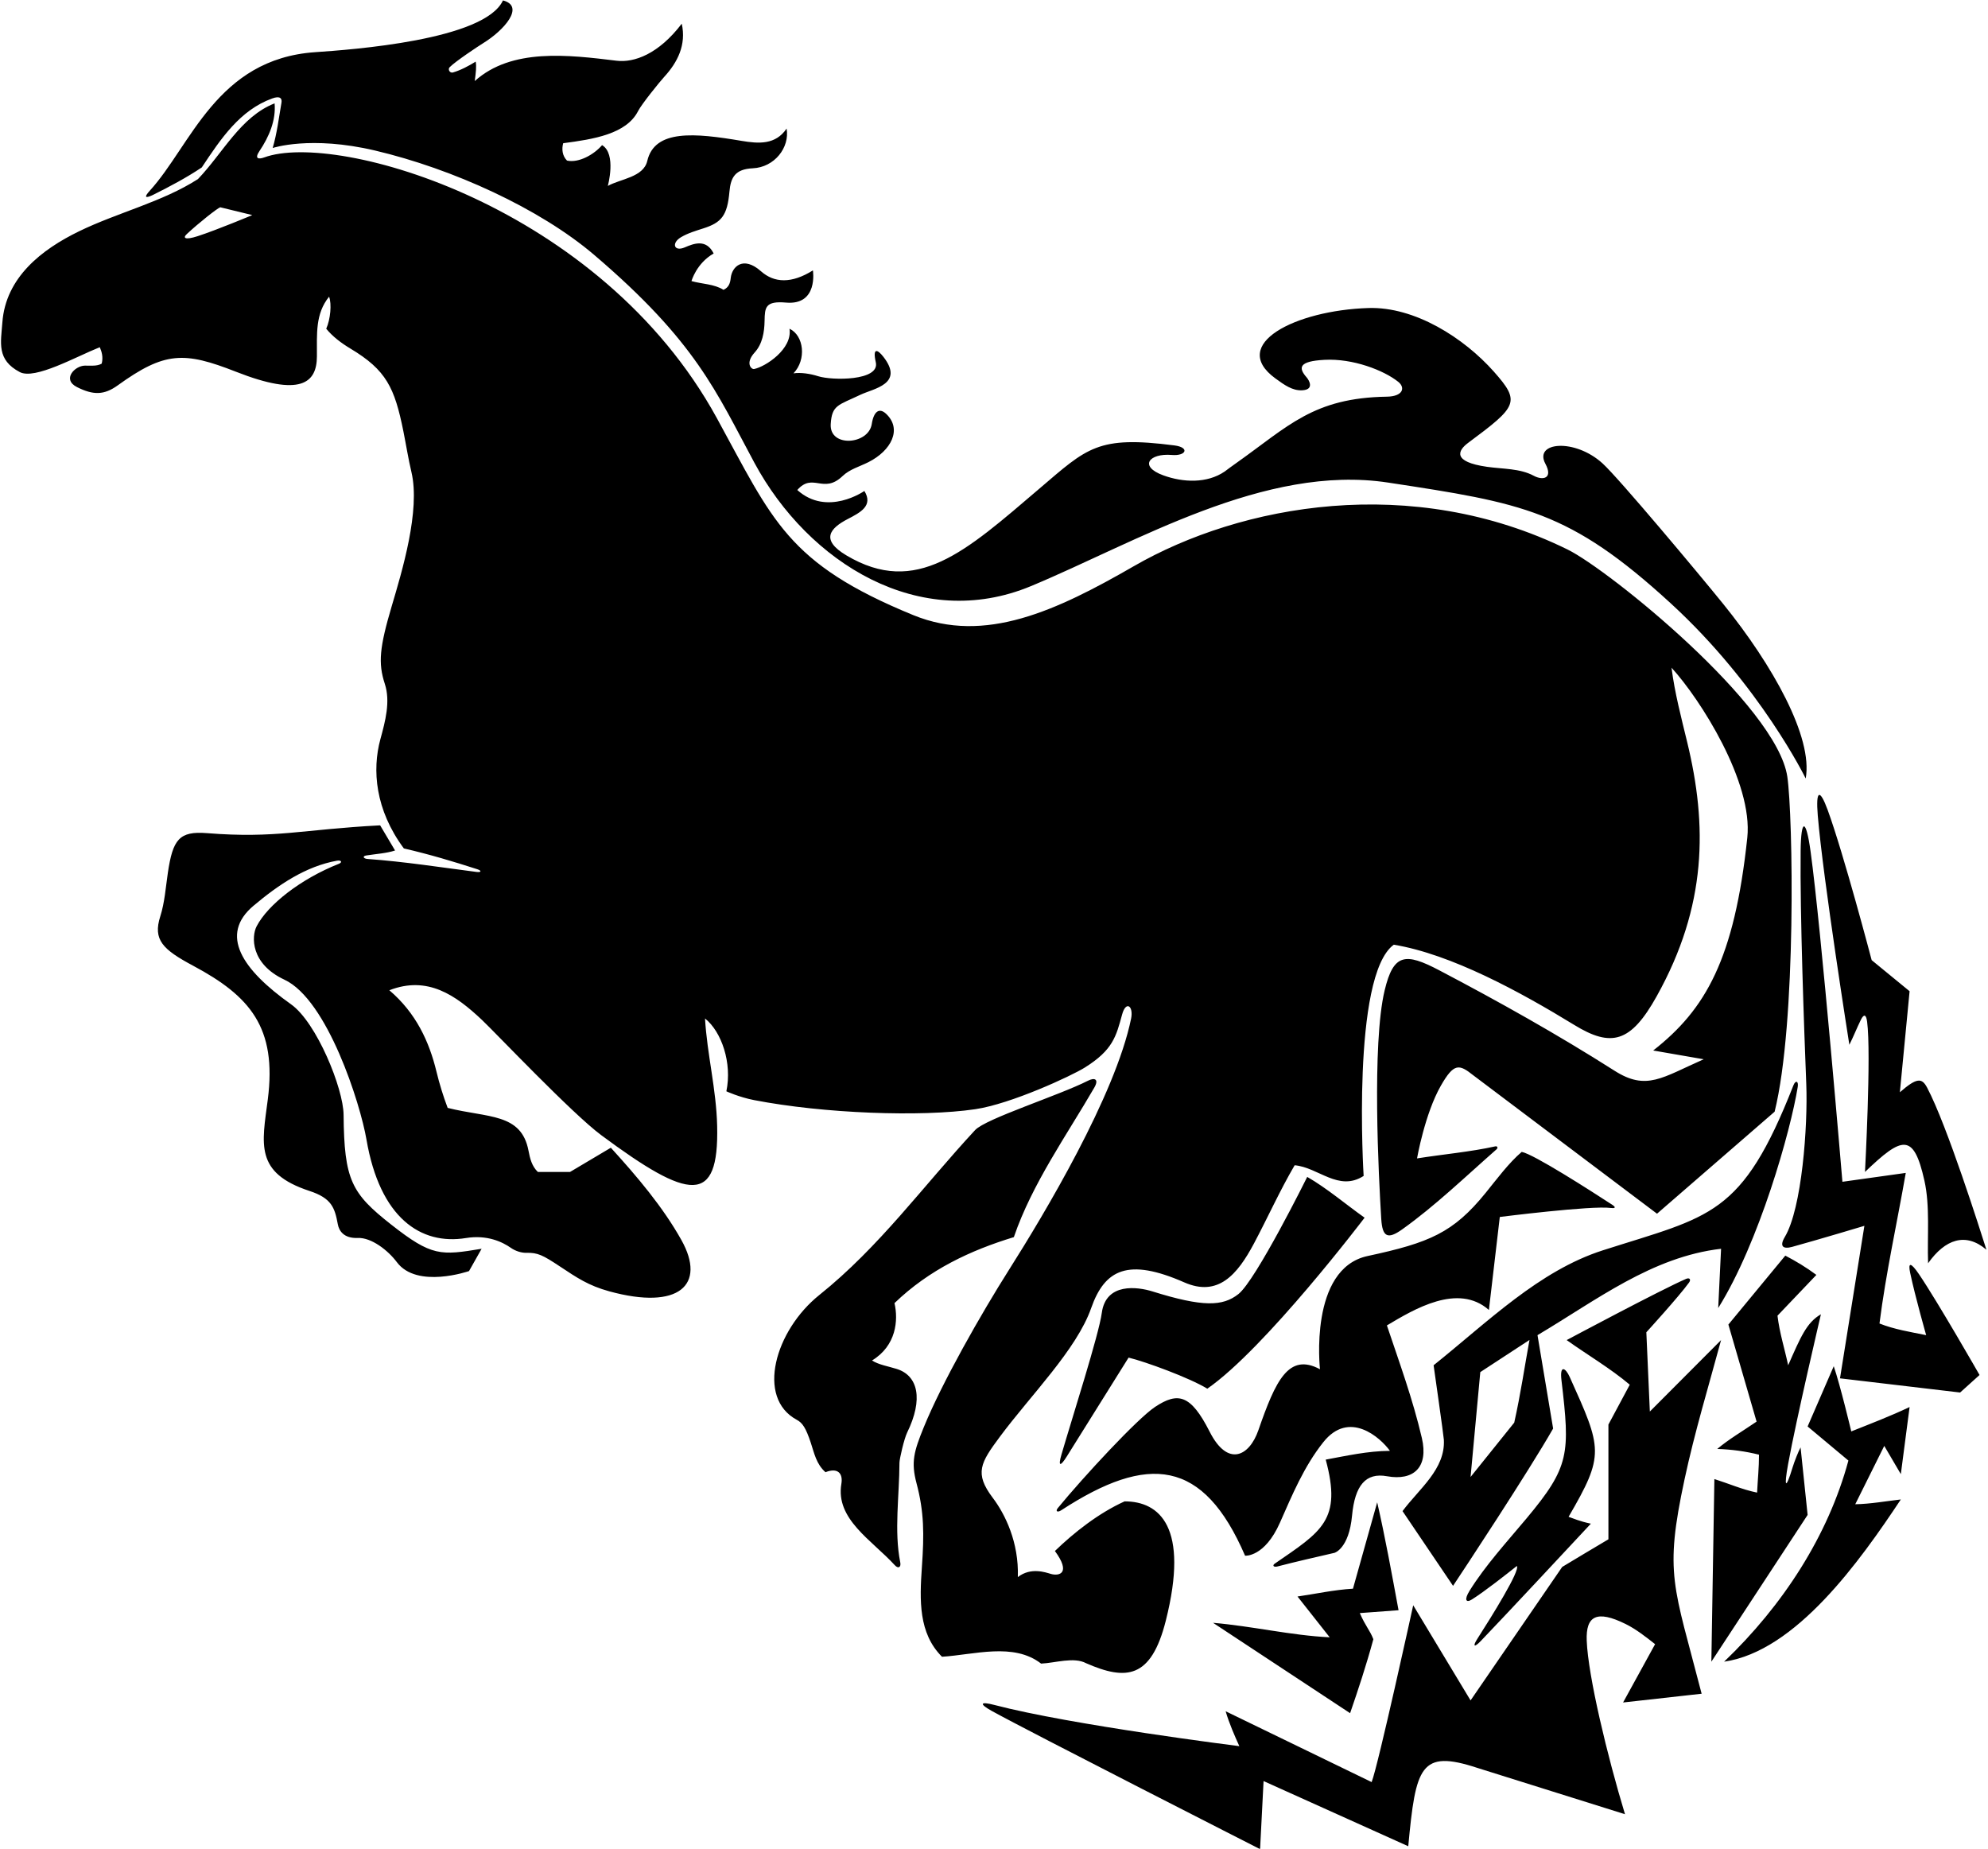 <?xml version="1.0" encoding="UTF-8"?>
<svg xmlns="http://www.w3.org/2000/svg" xmlns:xlink="http://www.w3.org/1999/xlink" width="499pt" height="464pt" viewBox="0 0 499 464" version="1.1">
<g id="surface1">
<path style=" stroke:none;fill-rule:nonzero;fill:rgb(0%,0%,0%);fill-opacity:1;" d="M 37.578 47.887 C 47.984 36.496 54.34 14.789 79.121 13.094 C 88.285 12.465 121.684 10.074 126.246 0.105 C 131.895 1.578 126.453 7.656 121.312 10.812 C 120.043 11.594 114.367 15.359 112.879 16.855 C 112.316 17.422 112.922 18.414 113.695 18.188 C 115.676 17.609 117.621 16.559 119.406 15.465 C 119.621 16.773 119.457 18.109 119.164 20.344 C 128.43 12.02 142.633 13.762 154.773 15.242 C 159.152 15.773 165.289 13.609 171.125 5.945 C 172.297 11.254 170.09 15.621 166.723 19.293 C 165.598 20.52 161.051 26.129 160.16 27.879 C 157.227 33.656 148.953 34.949 141.367 35.945 C 140.965 37.387 141.121 39.109 142.324 40.305 C 145.312 40.957 149.141 38.75 151.125 36.426 C 154.789 38.609 152.566 46.664 152.566 46.664 C 155.75 44.879 161.508 44.504 162.469 40.391 C 164.336 32.406 174.406 33.371 186.164 35.359 C 190.438 36.078 194.68 36.375 197.445 32.266 C 198.262 37.027 194.402 41.988 188.953 42.238 C 184.527 42.441 183.41 44.527 183.094 48.105 C 182.559 54.137 181.086 55.867 176.531 57.324 C 174.613 57.941 172.672 58.504 170.918 59.547 C 168.477 61 169.16 63.25 171.879 62.09 C 174.129 61.129 177.254 59.871 179.133 63.621 C 174.789 66.098 173.566 70.547 173.566 70.547 C 176.246 71.305 179.246 71.266 181.605 72.742 C 182.984 72.113 183.281 70.984 183.414 69.789 C 183.727 66.887 186.559 64.137 191.016 68.086 C 194.352 71.039 198.68 71.223 204.047 67.863 C 204.047 67.863 205.449 76.656 197.305 75.945 C 192.105 75.492 191.973 77.129 191.914 80.516 C 191.867 83.438 191.348 86.352 189.426 88.465 C 186.973 91.164 188.594 92.758 189.289 92.617 C 192.117 92.051 198.973 87.594 198.164 82.504 C 201.789 84.191 202.484 90.266 199.164 93.703 C 201.02 93.438 203.371 93.789 205.352 94.422 C 208.832 95.531 220.898 95.625 219.832 90.934 C 218.969 87.137 220.285 87.684 221.738 89.555 C 227.078 96.418 219.238 97.512 215.945 99.09 C 210.441 101.723 208.801 101.598 208.516 106.445 C 208.16 112.398 218.008 111.617 218.812 106.445 C 219.324 103.176 220.73 102.293 222.391 103.836 C 226.527 107.68 223.719 113.105 217.98 115.992 C 215.711 117.137 213.289 117.762 211.496 119.48 C 206.652 124.113 204.062 118.504 200.125 122.984 C 207.656 129.762 216.965 123.223 216.965 123.223 C 219.254 126.957 215.922 128.637 212.77 130.277 C 208.34 132.586 205.844 135.465 212.453 139.395 C 230 149.824 242.316 138.492 260.863 122.664 C 272.938 112.363 275.492 109.301 294.789 111.793 C 298.676 112.297 297.766 114.492 294.129 114.188 C 288.449 113.707 285.766 117.031 291.992 119.305 C 296.98 121.121 302.977 121.367 307.402 118.344 C 308.312 117.652 309.234 116.984 310.16 116.328 C 323.441 106.941 329.613 99.852 348.117 99.559 C 352.203 99.492 352.773 97.285 350.988 95.848 C 347.391 92.957 339.609 89.922 332.449 90.312 C 325.996 90.664 325.812 92.262 327.988 94.738 C 328.539 95.367 330.039 97.824 326.801 97.961 C 324.41 98.059 322.449 96.672 320.109 94.961 C 308.387 86.395 325.145 77.898 343.453 77.309 C 355.145 76.93 367.461 84.82 374.965 93.27 C 381.727 100.887 380.887 101.965 368.508 111.152 C 365.918 113.074 364.473 115.914 373.258 117.164 C 377.238 117.73 381.523 117.547 384.965 119.402 C 387.309 120.668 389.879 120.078 387.898 116.387 C 384.953 110.898 395.273 109.949 402.258 116.312 C 406.379 120.062 426.387 143.984 432.504 151.539 C 445.023 167.008 455.109 185.094 453.242 195.383 C 453.242 195.383 441.852 172.055 419.414 151.473 C 393.867 128.027 382.191 126.27 348.43 121.121 C 317.441 116.395 285.133 136.137 258.785 147.102 C 230.914 158.703 202.945 141.352 189.363 116.156 C 179.742 98.309 174.789 85.84 149.129 63.965 C 135.469 52.328 113.648 42.383 94.16 37.785 C 77.914 33.953 68.445 37.145 68.445 37.145 C 69.523 33.484 69.988 29.602 70.648 25.781 C 70.844 24.668 70.273 24.004 68.336 24.707 C 60.242 27.637 55.457 34.773 50.648 42.023 C 46.758 44.629 42.68 46.777 38.57 48.836 C 36.422 49.906 36.078 49.527 37.578 47.887 Z M 236.445 415.82 C 230.531 409.906 230.82 401.645 231.402 393.273 C 231.977 385.059 231.977 379.504 230.047 372.25 C 228.641 366.957 229.402 364.285 231.84 358.297 C 236.391 347.109 246.199 329.844 253.316 318.617 C 262.031 304.867 279.953 274.961 283.91 255.668 C 284.562 252.48 282.629 251.07 281.66 254.617 C 280.16 260.102 279.367 263.52 272.289 267.941 C 268.953 270.027 253.812 277.062 244.781 278.395 C 231.203 280.395 206.66 279.477 189.289 276.109 C 185.527 275.379 182.324 273.902 182.324 273.902 C 183.805 266.781 181.121 258.941 176.965 255.621 C 177.473 264.559 179.797 273.355 180.012 282.605 C 180.473 302.57 173.082 301.359 150.906 284.902 C 143.531 279.43 124.301 259.113 120.949 255.961 C 114.379 249.773 107.316 244.809 97.727 248.539 C 104.457 254.273 107.742 261.477 109.547 268.922 C 110.301 272.035 111.242 275.09 112.367 278.062 C 122.457 280.609 130.855 279.305 132.656 288.801 C 133.027 290.762 133.492 292.691 135.004 294.141 L 143.086 294.141 L 153.324 288.062 C 159.93 295.297 166.398 302.945 171.035 311.23 C 177.336 322.484 170.426 328.895 152.957 324.109 C 147.707 322.672 144.805 320.684 140.52 317.844 C 136.238 315.008 134.977 314.367 132.086 314.438 C 131.047 314.465 129.504 314.086 128.23 313.191 C 126.102 311.699 122.266 309.863 116.949 310.73 C 105.629 312.57 95.355 305.703 91.984 285.996 C 90.449 277.012 82.184 250.926 71.402 245.891 C 62.852 241.898 63.102 235.023 64.41 232.496 C 67.262 227.004 75.543 220.574 85.035 216.809 C 86.02 216.418 85.676 215.824 84.566 216.023 C 76.773 217.43 69.977 221.996 63.652 227.312 C 54.949 234.621 60.773 243.348 73.043 252.055 C 79.488 256.625 86.184 273.203 86.242 279.773 C 86.391 296.203 88.215 299.504 98.195 307.352 C 108.414 315.391 110.621 315.109 120.887 313.422 L 117.727 319.02 C 117.727 319.02 104.676 323.559 99.613 316.781 C 97.41 313.836 93.238 310.566 89.793 310.707 C 86.266 310.852 85.086 308.863 84.801 307.305 C 84.027 303.082 83.227 300.734 77.688 298.91 C 63.844 294.363 65.773 287.121 67.215 275.977 C 69.562 257.832 62.703 249.988 48.484 242.387 C 40.836 238.297 38.344 235.891 40.234 229.977 C 41.332 226.543 41.586 222.758 42.129 219.086 C 43.379 210.648 44.988 208.555 51.957 209.105 C 69.285 210.484 75.754 208.176 95.418 207.148 L 99.164 213.461 C 97.02 214.168 94.434 214.316 91.945 214.707 C 90.91 214.871 91.172 215.512 92.289 215.59 C 101.586 216.266 110.699 217.695 119.613 218.844 C 120.855 219.004 120.953 218.527 119.773 218.152 C 113.816 216.238 107.984 214.473 101.367 212.941 C 94.16 203.219 93.383 193.234 95.477 185.535 C 96.711 181.012 98.047 176.062 96.586 171.621 C 94.887 166.441 95.262 162.48 98.328 152.121 C 100.902 143.434 105.562 128.121 103.266 118.449 C 102.48 115.137 101.941 111.68 101.258 108.281 C 99.055 97.305 96.977 92.883 87.938 87.477 C 85.668 86.117 83.465 84.453 81.887 82.504 C 82.957 80.109 83.289 76.273 82.605 74.465 C 79.121 78.773 79.57 83.711 79.547 89.441 C 79.523 96.195 75.391 99.648 59.273 93.316 C 46.141 88.156 41.32 88.246 29.539 96.727 C 26.152 99.164 23.453 99.227 19.344 97.164 C 15.465 95.219 18.793 91.801 21.293 91.766 C 22.766 91.746 24.332 91.961 25.527 91.266 C 25.957 89.609 25.512 88.219 25.047 87.145 C 19.086 89.512 8.75 95.379 4.969 93.387 C -0.895 90.297 0.215 86.039 0.594 80.926 C 1.422 69.629 10.473 62.605 19.844 58.051 C 29.555 53.328 40.758 50.688 49.688 44.945 C 55.887 38.504 60.406 29.266 68.926 25.945 C 69.293 30.207 67.551 34.305 65.113 37.934 C 63.801 39.887 64.934 40.016 66.316 39.512 C 84.52 32.824 150.711 51.621 179.906 104.891 C 194 130.605 197.473 141.379 229.242 154.387 C 247.203 161.738 265.223 153.27 284.613 142.094 C 311.434 126.633 354.355 118.703 393.469 137.918 C 403.848 143.016 446.004 177.105 448.629 194.941 C 450.055 204.605 450.957 256.805 445.441 279.02 L 415.922 304.621 C 415.922 304.621 370.254 270.242 369.742 269.836 C 366.254 267.07 364.949 266.754 361.676 272.473 C 357.633 279.539 355.684 290.742 355.684 290.742 C 362.188 289.711 369.152 289.094 375.316 287.723 C 375.855 287.602 376.066 288.086 375.641 288.461 C 367.828 295.328 360.211 302.672 351.98 308.539 C 348.328 311.145 346.984 310.5 346.703 305.938 C 346.047 295.309 344.324 262.047 347.551 248.578 C 349.77 239.32 352.711 239.043 361.254 243.527 C 376.16 251.355 390.883 259.594 405.266 268.742 C 413.289 273.844 417.191 270.461 427.641 265.859 L 414.961 263.66 C 428.121 253.359 435.34 240.754 438.582 210.254 C 440.062 196.34 426.789 175.484 419.562 167.582 C 420.359 173.891 421.992 180.039 423.496 186.266 C 428.547 207.113 428.516 227.312 415.832 250.059 C 409.32 261.738 404.438 262.934 395.145 257.242 C 381.555 248.918 364.277 239.496 349.844 237.102 C 339.148 244.918 342.281 295.141 342.281 295.141 C 335.965 299.18 330.922 292.98 324.965 292.461 C 321.215 298.871 318.223 305.574 314.754 312.09 C 310.555 319.984 305.719 325.566 297.258 321.855 C 283.184 315.68 277.32 318.559 273.891 328.312 C 270.227 338.742 258.711 350.172 250.965 360.613 C 246.125 367.133 244.52 369.746 249.172 375.906 C 252.309 380.051 255.77 387.113 255.484 395.82 C 258.789 393.277 262.422 394.645 263.766 395.027 C 265.867 395.629 268.91 394.898 264.789 389.277 C 269.531 384.695 275.688 379.805 282.281 376.82 C 291.047 376.82 298.57 383.219 292.621 406.777 C 288.934 421.391 282.652 421.824 272.621 417.441 C 269.543 415.801 264.883 417.379 261.324 417.539 C 254.402 412.18 244.605 415.301 236.445 415.82 Z M 63.328 53.984 L 55.285 52.023 C 54.578 52.242 49.805 56.016 46.875 58.758 C 45.82 59.746 46.441 60.305 49.621 59.273 C 54.383 57.734 63.328 53.984 63.328 53.984 Z M 464.199 262.223 C 465.23 260.188 466.086 257.98 467.102 255.93 C 467.82 254.477 468.406 254.547 468.656 256.414 C 469.727 264.48 468.121 294.141 468.121 294.141 C 477.469 285.168 480.332 284.234 483.035 296.297 C 484.477 302.711 483.723 310.129 483.961 317.062 C 488.242 311.004 493.387 309.219 498.602 313.66 C 497.055 308.801 488.73 282.441 483.719 272.98 C 482.418 270.523 481.176 270.383 476.879 274.141 L 479.32 248.781 L 469.801 240.98 C 469.801 240.98 462.801 214.344 458.758 203.293 C 456.785 197.906 455.734 198.195 456.273 204.691 C 457.602 220.629 464.199 262.223 464.199 262.223 Z M 479.457 319.441 C 480.73 325.477 483.48 335.102 483.48 335.102 C 479.52 334.301 475.48 333.66 471.762 332.18 C 473.398 319.34 476.16 307.02 478.359 294.383 L 462.457 296.609 C 462.457 296.609 457.133 233.008 454.453 213.609 C 453.332 205.484 452.062 205.199 451.969 213.605 C 451.793 229.219 452.828 258.043 453.387 272.109 C 453.797 282.551 452.301 303.277 447.996 310.465 C 446.625 312.762 447.492 313.59 449.836 312.945 C 456.574 311.09 467.973 307.664 467.973 307.664 L 461.852 345.941 L 492 349.5 L 496.879 345.102 C 496.879 345.102 486.391 326.758 481.699 319.836 C 479.59 316.723 478.902 316.824 479.457 319.441 Z M 431.281 328.301 L 432 313.422 C 414.621 315.441 400.641 326.379 385.922 335.102 L 389.844 358.539 C 383.621 369.441 367.16 394.379 364.723 398.02 L 352.043 379.262 C 356.242 373.625 362.801 368.754 362.418 361.355 C 362.363 360.301 359.844 342.66 359.844 342.66 C 373.496 331.73 386.34 318.926 402.355 313.801 C 429.406 305.141 437.191 305.41 450.164 272.391 C 450.691 271.051 451.484 271.301 451.242 272.797 C 449.469 283.824 441.566 311.828 431.281 328.301 Z M 383.91 336.309 L 371.562 344.379 L 369.121 370.699 C 372.762 366.18 376.402 361.621 380.082 357.059 C 381.684 349.898 382.668 343.109 383.91 336.309 Z M 227.695 359.562 C 231.801 351.168 230.453 345.254 225.07 343.578 C 222.941 342.914 220.551 342.531 218.883 341.461 C 224.957 337.773 225.523 331.379 224.523 327.062 C 233.285 318.621 243.605 313.82 254.484 310.5 C 259.035 297.145 267.871 284.734 274.676 272.973 C 275.895 270.863 274.785 270.383 273.102 271.238 C 265.824 274.941 247.426 280.758 244.758 283.633 C 231.699 297.703 220.73 312.961 205.676 325.008 C 194.555 333.906 189.707 350.824 200.004 356.352 C 201.414 357.109 202.273 358.352 203.523 362.141 C 204.383 364.742 204.902 367.48 207.203 369.5 C 210.289 368.277 211.637 369.793 211.188 372.426 C 209.688 381.293 218.797 386.508 224.598 392.84 C 225.48 393.801 226.219 393.371 225.965 392.105 C 224.398 384.25 225.742 375.469 225.77 367.109 C 225.773 366.195 226.93 361.133 227.695 359.562 Z M 356.895 360.918 C 354.641 351.242 351.262 342.012 348.121 332.66 C 354.926 328.605 365.957 321.941 373.723 328.781 L 376.457 305.441 C 376.457 305.441 399.504 302.52 404.324 303.184 C 405.141 303.297 405.898 303.172 404.672 302.371 C 399.355 298.91 384.934 289.648 381.957 289.109 C 378.742 291.836 375.656 296.004 372.902 299.398 C 364.77 309.418 358.797 311.91 343.281 315.242 C 328.473 318.422 331.324 343.66 331.324 343.66 C 323.457 339.441 320.184 346.496 315.859 358.965 C 313.578 365.535 308.164 368.266 303.641 359.352 C 298.863 349.934 295.664 349.336 289.949 353.098 C 285.523 356.012 271.984 370.633 265.523 378.496 C 264.855 379.309 265.41 379.68 266.367 379.059 C 288.23 364.816 302.035 366.164 312.523 390.461 C 312.523 390.461 317.41 390.887 321.27 382.172 C 324.355 375.203 327.285 368.109 332.141 361.988 C 338.633 353.797 346.457 360.773 348.883 364.141 C 343.242 364.18 338.043 365.379 332.762 366.34 C 336.887 381.574 331.742 384.336 319.965 392.453 C 319.289 392.918 319.715 393.402 320.637 393.16 C 325.391 391.922 330.203 390.844 334.965 389.738 C 334.965 389.738 338.59 388.715 339.367 380.434 C 340.086 372.781 342.812 369.547 348.141 370.512 C 354.789 371.715 358.617 368.309 356.895 360.918 Z M 267.797 365.512 C 272.09 358.648 280.133 345.777 283.281 340.738 C 287.555 341.77 298.613 345.828 303.043 348.539 C 317.621 338.441 342.523 305.621 342.523 305.621 C 337.883 302.34 333.121 298.262 328.121 295.383 C 328.121 295.383 315.27 321.312 310.844 324.797 C 306.91 327.895 301.945 328.086 289.281 324.129 C 285.551 322.965 277.59 321.848 276.559 329.508 C 275.824 334.984 269.148 355.754 266.438 365.055 C 265.562 368.059 266.109 368.211 267.797 365.512 Z M 451.957 363.273 C 451.434 364.207 450.387 366.855 449.957 368.277 C 448.234 373.973 447.738 373.449 448.824 367.477 C 450.863 356.254 457.062 329.863 457.062 329.863 C 453.457 331.941 451.957 335.609 448.84 342.66 C 447.961 338.539 446.68 334.539 446.16 330.219 L 455.922 319.98 C 453.402 318.102 450.801 316.539 448.121 315.141 L 433.836 332.441 L 440.914 356.801 C 437.289 359.273 434 361.18 431.039 363.66 C 434.68 363.781 438.16 364.262 441.52 365.102 C 441.527 368.238 441.199 371.461 441.039 374.621 C 437.32 373.859 433.883 372.34 430.32 371.219 L 429.562 417.059 L 453.723 380.219 Z M 427.121 425.098 C 420.059 397.719 417.695 395.234 422.84 371.25 C 425.379 359.406 428.863 347.945 432 336.34 L 414.121 354.273 L 413.242 334.379 C 413.242 334.379 421.406 325.438 423.961 321.898 C 424.523 321.117 424.074 320.609 423.23 320.973 C 417.031 323.641 393.242 336.34 393.242 336.34 C 398.52 340.102 404.203 343.422 409.082 347.539 L 403.723 357.539 L 403.723 386.34 C 399.641 388.781 396.203 390.797 392.121 393.277 L 369.121 426.777 L 354.723 402.898 C 354.723 402.898 345.922 443.141 344.289 447.277 L 307.645 429.5 C 308.523 432.539 309.957 435.777 311.082 438.258 C 311.082 438.258 268.863 432.973 249.586 427.914 C 245.973 426.969 245.734 427.648 248.961 429.43 C 258.543 434.723 316.289 464.109 316.289 464.109 L 317.164 447.02 L 353.48 463.379 C 355.355 443.379 356.496 439.008 370.812 443.711 C 372.402 444.23 407.883 455.34 407.883 455.34 C 403.469 440.809 398.625 420.715 398.277 411.77 C 398.035 405.57 400.762 404.004 408.043 407.602 C 410.715 408.922 413.176 410.879 415.441 412.66 L 407.402 427.297 Z M 394.004 345.594 C 392.941 343.238 391.469 342.473 391.938 346.426 C 394.109 364.836 394.051 368.086 383.145 381.125 C 378.172 387.074 372.848 392.875 368.887 399.23 C 367.438 401.551 367.984 402.367 369.457 401.441 C 372.648 399.441 378.367 394.926 380.734 393.039 C 381.656 394.098 374.422 405.699 370.812 411.336 C 369.633 413.172 369.961 413.668 371.699 411.855 C 378.113 405.168 393.688 388.461 399.32 382.418 C 396.414 381.809 394.957 381.109 393.723 380.699 C 402.828 365.07 402.16 363.688 394.004 345.594 Z M 460.281 342.898 L 453.723 358.02 L 463.961 366.578 C 458.879 385.418 447.547 402.918 432.762 417.059 C 450.789 414.441 466.883 391.754 477.121 376.34 C 473.602 376.738 469.32 377.5 465.68 377.539 C 468.121 372.66 470.52 367.781 472.961 362.898 L 477.121 369.98 L 479.32 353.141 C 474.52 355.422 469.602 357.301 464.68 359.262 C 464.68 359.262 461.961 347.82 460.281 342.898 Z M 345.684 377.059 L 339.602 398.738 C 334.805 399.02 330.121 400.059 325.684 400.699 C 328.402 404.141 331.082 407.539 333.762 410.938 C 324.004 410.461 314.402 408.141 304.484 407.301 L 338.883 429.98 C 340.922 424.059 342.902 418.094 344.723 411.418 C 343.844 409.141 342.77 408.203 341.32 404.859 L 351.043 404.141 C 349.363 395.059 347.723 385.98 345.684 377.059 "/>
</g>
</svg>
